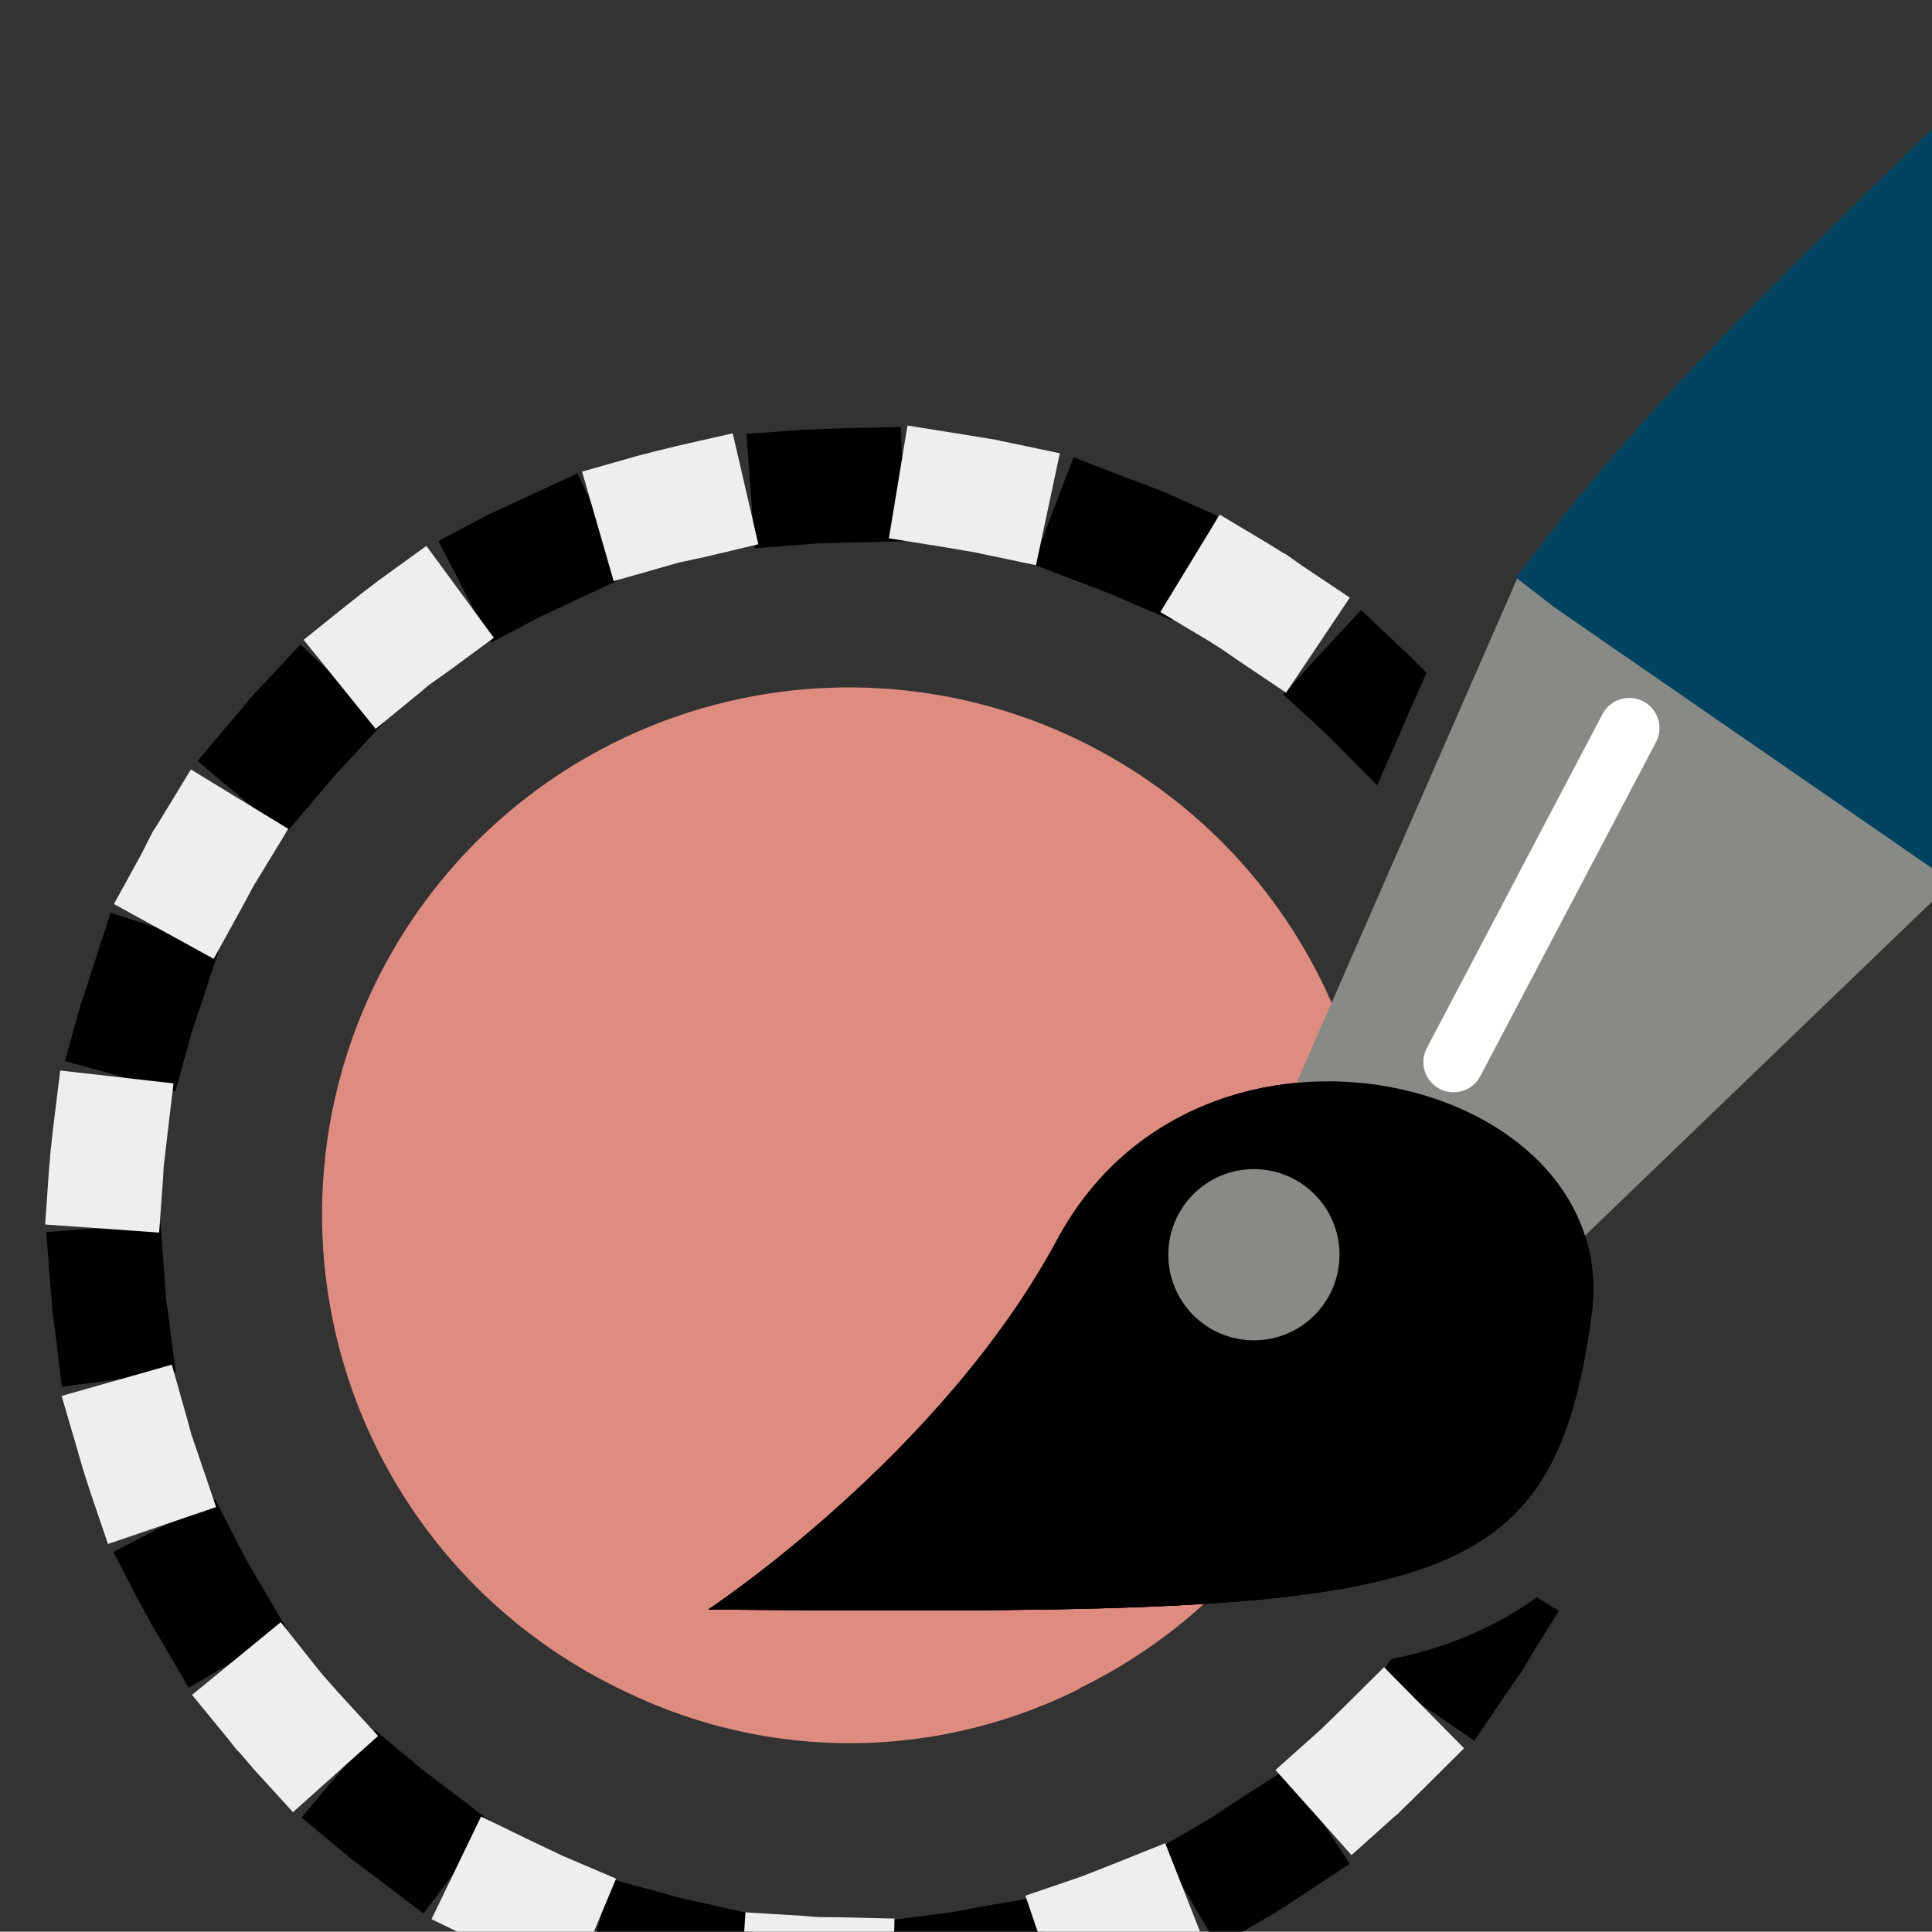 <?xml version="1.0" encoding="UTF-8"?>
<!-- Created with Inkscape (http://www.inkscape.org/) -->
<svg width="6.351mm" height="6.35mm" version="1.1" viewBox="0 0 6.351 6.35" xml:space="preserve" xmlns="http://www.w3.org/2000/svg" xmlns:xlink="http://www.w3.org/1999/xlink"><rect x="0" y="0" width="6.351" height="6.35" fill="#333333" stroke="none"/><defs><linearGradient id="linearGradient6963-4"><stop stop-color="#696969" offset="0"/><stop offset="1"/></linearGradient><radialGradient id="radialGradient5327-8-4-1" cx="15.415" cy="35.357" r="7.579" gradientTransform="matrix(.115 0 0 .109 164.57 168.31)" gradientUnits="userSpaceOnUse" xlink:href="#linearGradient6963-4"/></defs><g transform="translate(-140.81 -308.41)"><g transform="matrix(.265 0 0 .265 108.89 192.44)"><g transform="matrix(3.78 0 0 3.78 -629.71 114.01)"><g transform="translate(126.05 10.94)"><g transform="matrix(.748 0 0 .748 -7.219 .234)"><g transform="matrix(.354 0 0 .354 84.28 -305.23)"><circle cx="73.15" cy="1158.4" r="6.531" fill="#de8b80"/><g transform="matrix(3.78 0 0 3.78 -550.33 507.77)"><path transform="matrix(.265 0 0 .265 162.31 168.45)" d="m9.961 7.715a6.347 6.347 0 0 0-6.367 6.314 6.347 6.347 0 0 0 6.312 6.379 6.347 6.347 0 0 0 2.894-0.682c-1.291 0.027-2.763 0.022-4.617 0.01-0.937-0.002-1.301-1.22-0.518-1.734 0 0 2.738-1.849 4.016-4.231 0.873-1.628 2.456-2.375 3.984-2.445a6.347 6.347 0 0 0-5.693-3.611 6.347 6.347 0 0 0-0.012 0z" fill="#de8b80"/><path transform="matrix(.265 0 0 .265 162.31 168.45)" d="m10.574 4.123-0.705 0.016-0.414 0.016-0.029 0.002h-0.061l-0.703 0.053 0.105 1.414 0.705-0.055 0.045-0.004 0.395-0.012 0.705-0.016zm2.135 0.375-0.504 1.322 0.662 0.254 0.297 0.113 0.111 0.049 0.652 0.279 0.564-1.291-0.646-0.289-0.129-0.051-0.035-0.014-0.312-0.117zm-6.135 0.199-0.646 0.299-0.34 0.156-0.033 0.016-0.082 0.037-0.623 0.33 0.654 1.256 0.625-0.33 0.066-0.029 0.326-0.154 0.641-0.297zm9.693 1.691-0.965 1.043 0.52 0.477 0.062 0.061 0.246 0.248 0.336 0.34 0.609-1.393-0.193-0.195-0.023-0.025-0.08-0.07zm-13.123 0.428-0.484 0.516-0.143 0.152-0.016 0.027-0.176 0.207-0.455 0.537 1.082 0.908 0.455-0.537 0.164-0.195 0.125-0.131 0.482-0.523zm-2.348 3.318-0.217 0.666-0.131 0.408-0.016 0.035-0.012 0.043-0.189 0.682 1.365 0.377 0.189-0.682 0.008-0.035 0.129-0.383 0.221-0.676zm0.617 3.844-1.414 0.107 0.055 0.703 0.023 0.27 0.002 0.039 0.029 0.199 0.084 0.701 1.408-0.182-0.09-0.701-0.027-0.186-0.018-0.246zm0.674 3.41-1.256 0.654 0.322 0.625 0.115 0.207 0.016 0.035 0.119 0.197 0.359 0.617 1.217-0.721-0.357-0.609-0.109-0.184-0.104-0.195zm16.354 1.215c-0.388 0.28-0.838 0.501-1.342 0.652-0.146 0.044-0.305 0.079-0.461 0.115l-0.141 0.205 1.17 0.803 0.396-0.584 0.189-0.271 0.016-0.025 0.074-0.127 0.371-0.6zm-14.375 1.643-0.908 1.082 0.545 0.453 0.037 0.031 0.023 0.021 0.342 0.256 0.561 0.426 0.852-1.121-0.561-0.428-0.322-0.244-0.023-0.021zm11.283 0.477-0.596 0.383-0.307 0.201-0.059 0.039-0.607 0.355 0.713 1.219 0.615-0.359 0.074-0.041 0.027-0.016 0.326-0.213 0.592-0.391zm-8.363 1.365-0.371 1.361 0.682 0.189 0.256 0.07 0.029 0.008 0.205 0.047 0.689 0.156 0.311-1.385-0.695-0.156-0.178-0.037-0.246-0.066zm5.268 0.225-0.693 0.119-0.32 0.061-0.111 0.016-0.701 0.09 0.182 1.402 0.701-0.09 0.135-0.016 0.027-0.008 0.336-0.057 0.699-0.129z" color="#000000" color-rendering="auto" dominant-baseline="auto" image-rendering="auto" shape-rendering="auto" solid-color="#000000" stop-color="#000000" style="font-feature-settings:normal;font-variant-alternates:normal;font-variant-caps:normal;font-variant-east-asian:normal;font-variant-ligatures:normal;font-variant-numeric:normal;font-variant-position:normal;font-variation-settings:normal;inline-size:0;isolation:auto;mix-blend-mode:normal;shape-margin:0;shape-padding:0;text-decoration-color:#000000;text-decoration-line:none;text-decoration-style:solid;text-indent:0;text-orientation:mixed;text-transform:none;white-space:normal"/><g fill="url(#radialGradient5327-8-4-1)" shape-rendering="auto"><path d="m164.48 173.42c2.367 0.017 2.766-6e-3 2.896-0.966 0.107-0.785-1.281-1.125-1.752-0.246-0.381 0.709-1.144 1.212-1.144 1.212z" color="#000000" color-rendering="auto" dominant-baseline="auto" image-rendering="auto" solid-color="#000000" stop-color="#000000" style="font-feature-settings:normal;font-variant-alternates:normal;font-variant-caps:normal;font-variant-east-asian:normal;font-variant-ligatures:normal;font-variant-numeric:normal;font-variant-position:normal;font-variation-settings:normal;inline-size:0;isolation:auto;mix-blend-mode:normal;shape-margin:0;shape-padding:0;text-decoration-color:#000000;text-decoration-line:none;text-decoration-style:solid;text-indent:0;text-orientation:mixed;text-transform:none;white-space:normal"/><path d="m164.48 173.42c2.367 0.017 2.766-6e-3 2.896-0.966 0.107-0.785-1.281-1.125-1.752-0.246-0.381 0.709-1.144 1.212-1.144 1.212z" color="#000000" color-rendering="auto" dominant-baseline="auto" image-rendering="auto" solid-color="#000000" stop-color="#000000" style="font-feature-settings:normal;font-variant-alternates:normal;font-variant-caps:normal;font-variant-east-asian:normal;font-variant-ligatures:normal;font-variant-numeric:normal;font-variant-position:normal;font-variation-settings:normal;inline-size:0;isolation:auto;mix-blend-mode:normal;shape-margin:0;shape-padding:0;text-decoration-color:#000000;text-decoration-line:none;text-decoration-style:solid;text-indent:0;text-orientation:mixed;text-transform:none;white-space:normal"/><path d="m164.48 173.42c2.367 0.017 2.766-6e-3 2.896-0.966 0.107-0.785-1.281-1.125-1.752-0.246-0.381 0.709-1.144 1.212-1.144 1.212z" color="#000000" color-rendering="auto" dominant-baseline="auto" image-rendering="auto" solid-color="#000000" stop-color="#000000" style="font-feature-settings:normal;font-variant-alternates:normal;font-variant-caps:normal;font-variant-east-asian:normal;font-variant-ligatures:normal;font-variant-numeric:normal;font-variant-position:normal;font-variation-settings:normal;inline-size:0;isolation:auto;mix-blend-mode:normal;shape-margin:0;shape-padding:0;text-decoration-color:#000000;text-decoration-line:none;text-decoration-style:solid;text-indent:0;text-orientation:mixed;text-transform:none;white-space:normal"/></g><path d="m166.44 171.87 0.687 0.406 1.386-1.334c-0.187-0.388-0.811-0.894-1.312-0.812z" color="#000000" fill="#888a85" stroke="#888a85" stroke-linecap="round" stroke-width=".198"/><rect x="162.31" y="168.45" width="6.35" height="6.35" opacity="0" stroke-width=".288"/><g><path d="m168.61 168.45c-0.475 0.469-1.023 0.975-1.419 1.505l-0.062 0.082 0.124 0.096 1.287 0.889 0.059-0.067c0.02-0.023 0.039-0.049 0.059-0.072v-0.338c-0.053 0.07-0.108 0.14-0.163 0.206l-1.035-0.715c0.349-0.452 0.783-0.919 1.198-1.338v-0.247z" color="#000000" color-rendering="auto" dominant-baseline="auto" fill="#004360" image-rendering="auto" shape-rendering="auto" solid-color="#000000" stop-color="#000000" style="font-feature-settings:normal;font-variant-alternates:normal;font-variant-caps:normal;font-variant-east-asian:normal;font-variant-ligatures:normal;font-variant-numeric:normal;font-variant-position:normal;font-variation-settings:normal;inline-size:0;isolation:auto;mix-blend-mode:normal;shape-margin:0;shape-padding:0;text-decoration-color:#000000;text-decoration-line:none;text-decoration-style:solid;text-indent:0;text-orientation:mixed;text-transform:none;white-space:normal"/><path d="m164.48 173.42c2.367 0.017 2.766-6e-3 2.896-0.966 0.107-0.785-1.281-1.125-1.752-0.246-0.381 0.709-1.144 1.212-1.144 1.212z" color="#000000" fill="url(#radialGradient5327-8-4-1)"/><ellipse cx="166.3" cy="172.29" rx=".302" ry=".294" color="#000000" fill="#fff" opacity=".528"/></g><path d="m167.5 170.53-0.576 1.095" color="#000000" fill="none" stroke="#fff" stroke-linecap="round" stroke-linejoin="round" stroke-width=".198"/><g transform="translate(-.203 -.113)"><path transform="matrix(.265 0 0 .265 162.51 168.56)" d="m10.666 4.117-0.23 1.395 0.695 0.111 0.41 0.07 0.02 0.006 0.695 0.146 0.295-1.385-0.695-0.146-0.037-0.006-0.029-0.01-0.428-0.07zm-2.162 0.096-0.688 0.156-0.309 0.076-0.035 0.01-0.146 0.037-0.686 0.195 0.391 1.355 0.678-0.193 0.129-0.037 0.299-0.064 0.684-0.162zm6.025 1.006-0.734 1.205 0.604 0.361 0.168 0.107 0.195 0.135 0.588 0.395 0.789-1.176-0.582-0.389-0.213-0.15-0.033-0.016-0.178-0.111zm-9.815 0.387-0.57 0.412-0.24 0.182-0.023 0.02-0.137 0.107-0.549 0.441 0.891 1.102 0.545-0.447 0.117-0.098 0.232-0.164 0.568-0.418zm-2.914 2.766-0.369 0.607-0.072 0.117-0.021 0.027-0.15 0.295-0.34 0.619 1.234 0.678 0.34-0.617 0.15-0.279 0.064-0.105 0.369-0.607zm-1.617 3.725-0.086 0.699-0.039 0.355v0.033l-0.012 0.113-0.049 0.705 1.41 0.1 0.051-0.707 0.004-0.092 0.039-0.34 0.084-0.707zm1.381 3.639-1.363 0.387 0.197 0.676 0.059 0.203 0.01 0.035 0.08 0.25 0.227 0.668 1.338-0.457-0.227-0.668-0.078-0.227-0.051-0.188zm1.348 3.186-1.098 0.9 0.447 0.545 0.107 0.137 0.029 0.025 0.189 0.221 0.477 0.523 1.053-0.943-0.477-0.521-0.184-0.207-0.102-0.123zm13.65 0.557-0.504 0.5-0.273 0.266-0.039 0.035-0.527 0.471 0.941 1.053 0.525-0.471 0.053-0.043 0.027-0.029 0.283-0.277 0.504-0.502zm-11.172 1.848-0.613 1.27 0.635 0.307 0.396 0.191 0.029 0.01 0.023 0.014 0.654 0.281 0.547-1.305-0.645-0.275-0.01-0.004-0.383-0.182zm8.465 0.33-0.654 0.262-0.33 0.129-0.076 0.029-0.67 0.229 0.453 1.332 0.668-0.229 0.094-0.029 0.035-0.01 0.342-0.141 0.656-0.256zm-5.193 0.855-0.096 1.402 0.705 0.051 0.221 0.014 0.033 2e-3 0.252 0.008 0.701 0.01 0.027-1.41-0.705-0.016-0.232-2e-3 -0.203-0.016z" color="#000000" color-rendering="auto" dominant-baseline="auto" fill="#eeeeec" image-rendering="auto" shape-rendering="auto" solid-color="#000000" stop-color="#000000" style="font-feature-settings:normal;font-variant-alternates:normal;font-variant-caps:normal;font-variant-east-asian:normal;font-variant-ligatures:normal;font-variant-numeric:normal;font-variant-position:normal;font-variation-settings:normal;inline-size:0;isolation:auto;mix-blend-mode:normal;shape-margin:0;shape-padding:0;text-decoration-color:#000000;text-decoration-line:none;text-decoration-style:solid;text-indent:0;text-orientation:mixed;text-transform:none;white-space:normal"/></g><g><path d="m164.48 173.42c2.367 0.017 2.766-6e-3 2.896-0.966 0.107-0.785-1.281-1.125-1.752-0.246-0.381 0.709-1.144 1.212-1.144 1.212z" color="#000000" color-rendering="auto" dominant-baseline="auto" image-rendering="auto" shape-rendering="auto" solid-color="#000000" stop-color="#000000" style="font-feature-settings:normal;font-variant-alternates:normal;font-variant-caps:normal;font-variant-east-asian:normal;font-variant-ligatures:normal;font-variant-numeric:normal;font-variant-position:normal;font-variation-settings:normal;inline-size:0;isolation:auto;mix-blend-mode:normal;shape-margin:0;shape-padding:0;text-decoration-color:#000000;text-decoration-line:none;text-decoration-style:solid;text-indent:0;text-orientation:mixed;text-transform:none;white-space:normal"/></g></g><circle cx="78.168" cy="1158.9" r="1.061" fill="#888a85"/><path d="m87.112 1152.5 0.003-7.456-4.684 5.36 4.094 3.031z" fill="#004360"/></g></g></g></g></g></g></svg>
